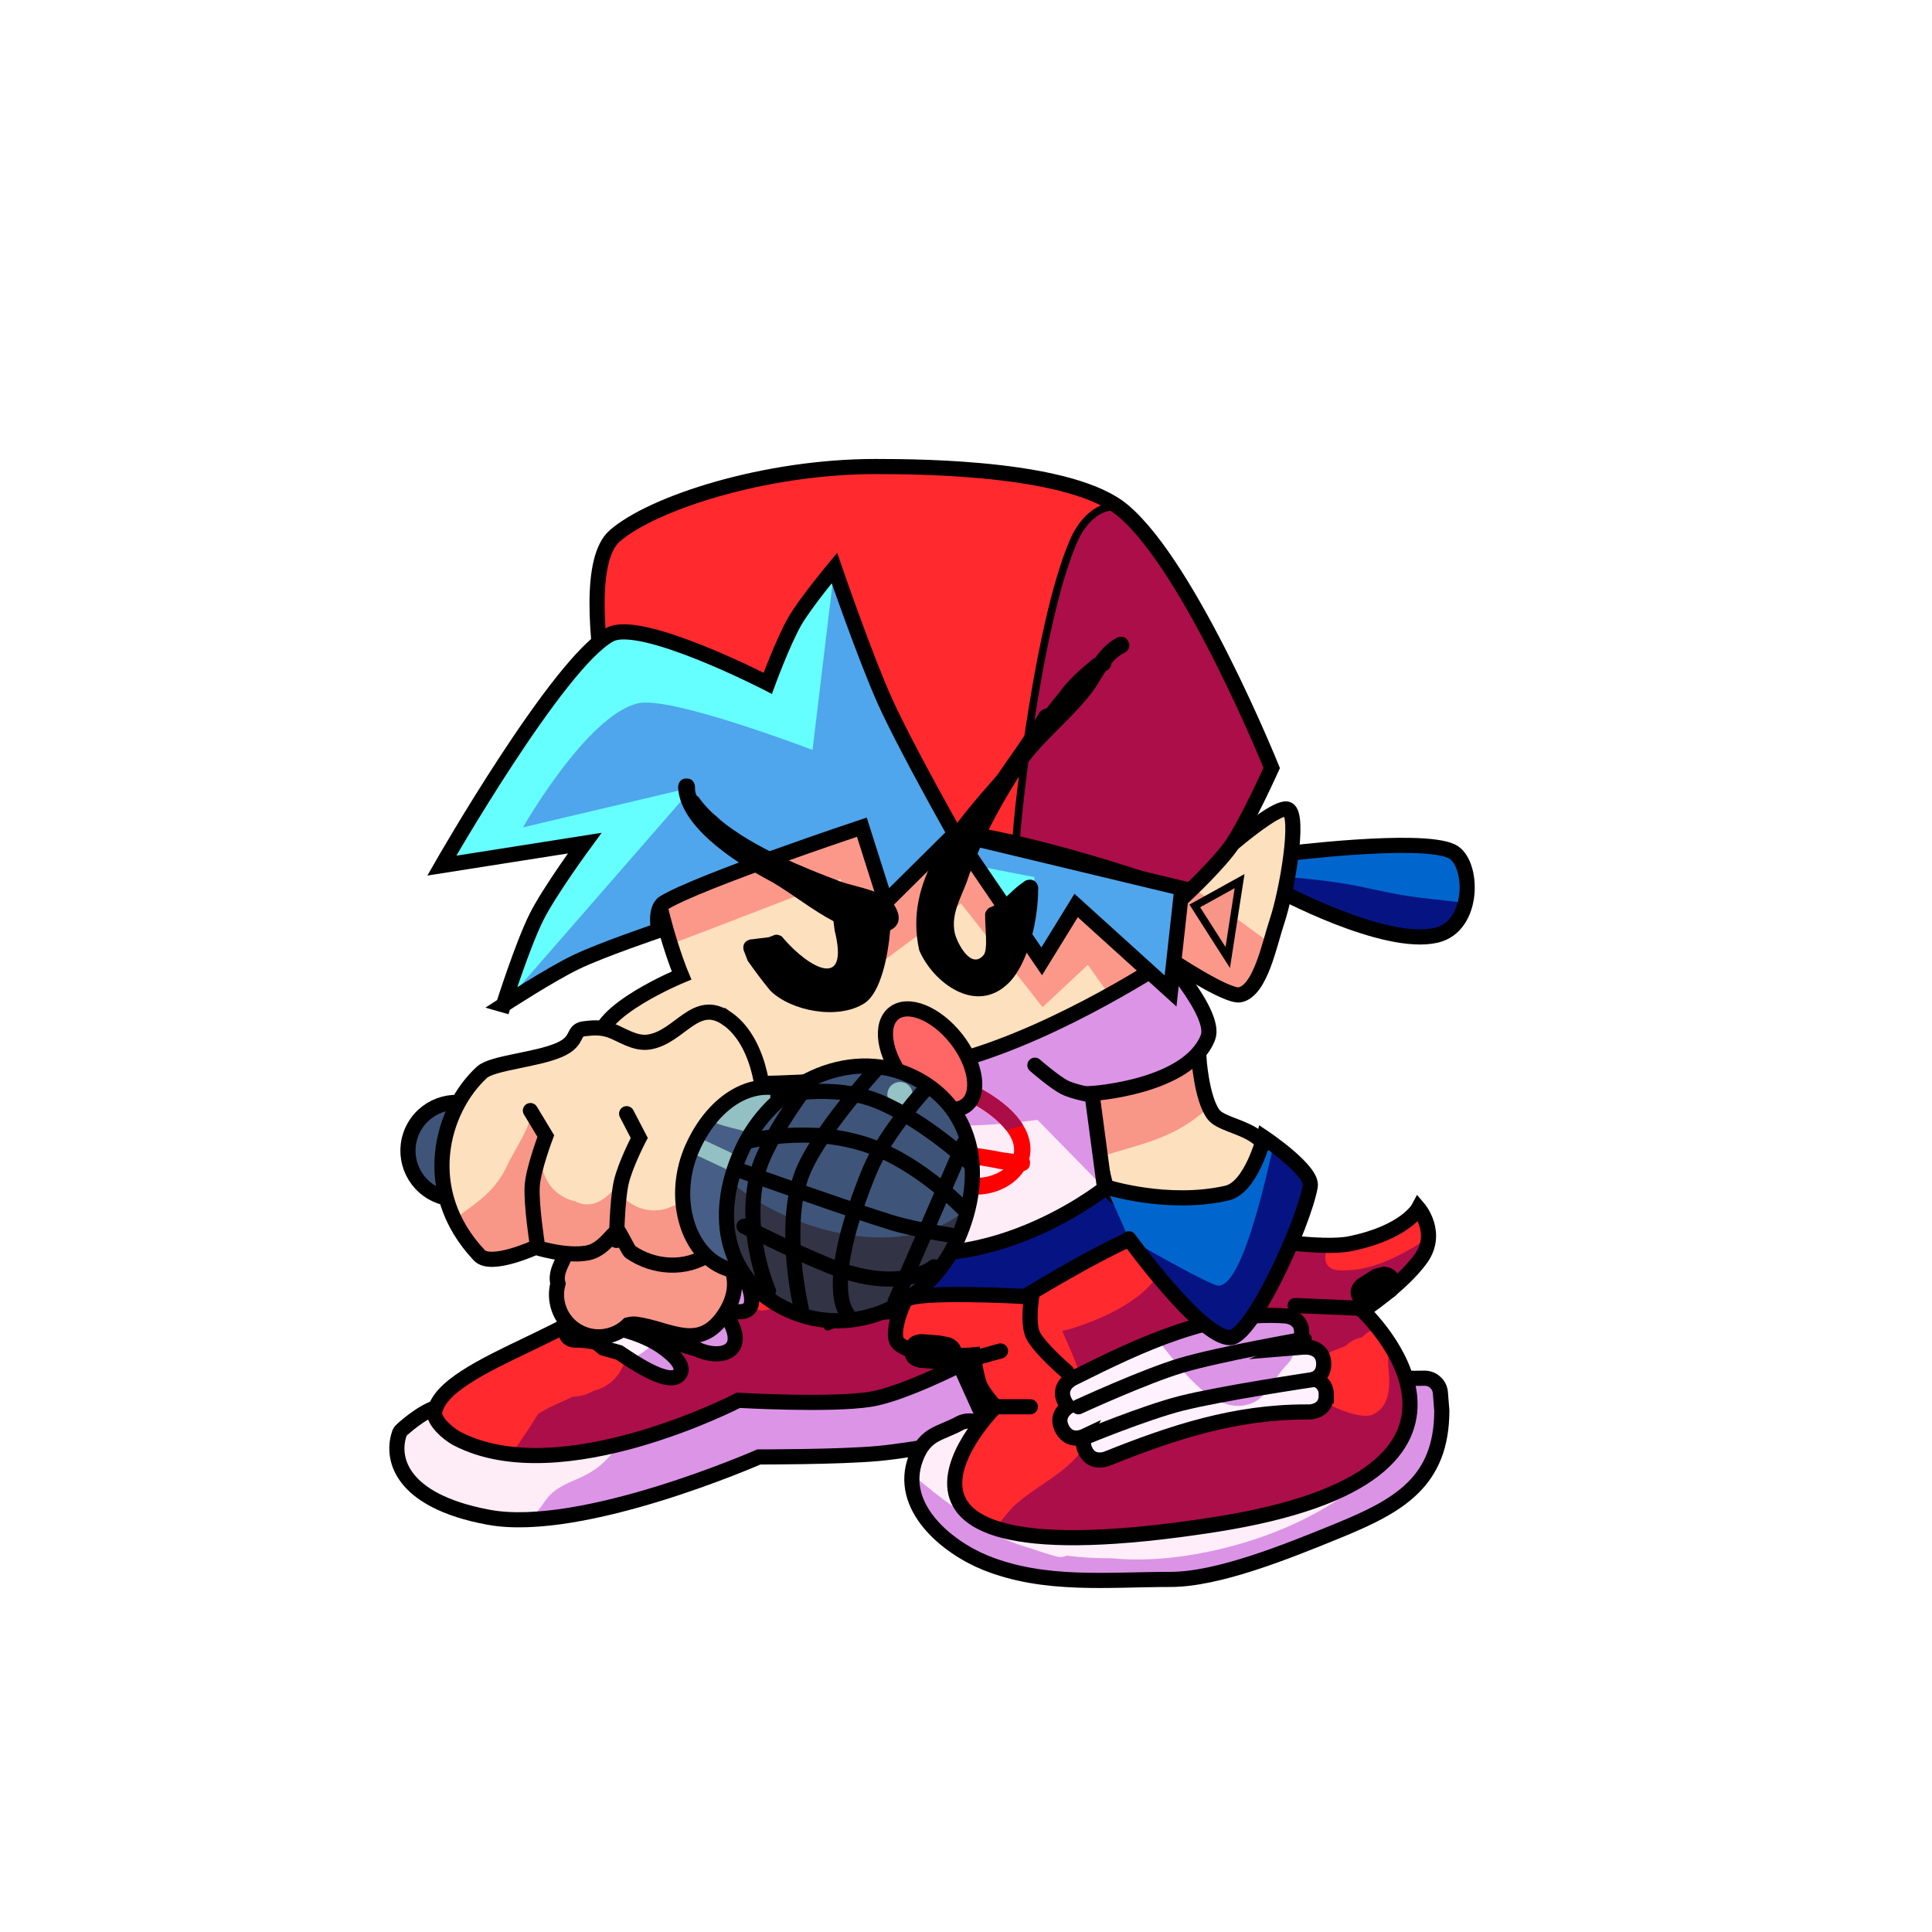 <svg version="1.1" xmlns="http://www.w3.org/2000/svg" xmlns:xlink="http://www.w3.org/1999/xlink" width="127.667" height="127.667" viewBox="0,0,127.667,127.667"><g transform="translate(-176.167,-116.167)"><g data-paper-data="{&quot;isPaintingLayer&quot;:true}" fill-rule="nonzero" stroke-linejoin="miter" stroke-miterlimit="10" stroke-dasharray="" stroke-dashoffset="0" style="mix-blend-mode: normal"><g stroke="#000000" stroke-width="1" stroke-linecap="butt"><path d="M227.203,183.543c0.469,-1.21 1.922,-4.106 3.188,-4.673c3.609,-1.619 4.768,2.164 5.019,4.705c-0.022,2.369 -1.293,6.089 -3.667,8.724c-1.637,1.817 -4.067,2.904 -5.572,3.556c-0.514,0.222 -2.097,0.012 -4.135,-3.272c-1.905,-3.071 -3.029,-7.614 -1.864,-8.337c1.003,-0.623 6.703,0.147 6.703,0.147z" fill="#dc94e7"/><path d="M223.32,187.876c0.055,0.041 0.085,0.073 0.085,0.073l0.665,0.782c0.295,0.819 0.266,1.556 0.274,2.273c0.009,0.883 -0.032,1.735 -0.612,2.662c-4.059,5.299 -15.011,6.882 -14.913,-2.28c0.06,-3.822 3.64,-4.962 7.381,-4.99c2.549,-0.019 5.173,0.369 6.805,1.203c0,0 0.182,0.094 0.316,0.278z" fill="#f89688"/></g><g><g stroke="#000000" stroke-linecap="round"><path d="M217.393,198.106c0,0 2.774,-5.44 4.139,-6.216c0.728,-0.414 3.427,1.915 3.427,1.915c0,0 4.753,-4.061 11.079,-4.084c8.095,-0.03 19.346,2.252 19.346,2.252l2.867,11.628c0,0 -16.008,1.206 -22.801,0.292c-6.826,-0.918 -18.057,-5.787 -18.057,-5.787z" fill="#0065cc" stroke-width="0"/><path d="M224.959,193.805c0,0 4.753,-4.061 11.079,-4.084c8.095,-0.03 19.346,2.252 19.346,2.252l2.867,11.628c0,0 -16.008,1.206 -22.801,0.292c-2.421,-0.326 -5.396,-1.148 -8.228,-2.075c-0.189,-2.715 -0.971,-5.452 -1.845,-7.138c-0.122,-0.234 -0.273,-0.542 -0.449,-0.903c0.02,0.017 0.031,0.027 0.031,0.027z" fill="#061382" stroke-width="0"/><path d="M232.047,200.893l-2.708,-2.549" fill="none" stroke-width="1"/><path d="M217.393,198.106c0,0 2.774,-5.44 4.139,-6.216c0.728,-0.414 3.427,1.915 3.427,1.915c0,0 4.753,-4.061 11.079,-4.084c8.095,-0.03 19.346,2.252 19.346,2.252l2.867,11.628c0,0 -16.008,1.206 -22.801,0.292c-6.826,-0.918 -18.057,-5.787 -18.057,-5.787z" fill="none" stroke-width="1"/></g><g stroke="#000000" stroke-linecap="round"><path d="M249.251,194.601l-1.513,-6.212l7.646,-2.389c0,0 0.171,2.775 0.983,3.827c0.405,0.526 1.705,0.758 2.561,1.285c1.007,0.621 1.553,1.498 1.553,1.498c0,0 -0.288,4.427 -4.955,4.656c-3.931,0.193 -6.275,-2.665 -6.275,-2.665z" fill="#fde0be" stroke-width="0"/><path d="M247.738,188.389l7.646,-2.389c0,0 0.128,2.069 0.685,3.312c-2.323,2.124 -4.278,2.372 -7.344,3.338z" fill="#f89688" stroke-width="0"/><path d="M249.251,194.601l-1.513,-6.212l7.646,-2.389c0,0 0.171,2.775 0.983,3.827c0.405,0.526 1.705,0.758 2.561,1.285c1.007,0.621 1.553,1.498 1.553,1.498c0,0 -0.288,4.427 -4.955,4.656c-3.931,0.193 -6.275,-2.665 -6.275,-2.665z" fill="none" stroke-width="1"/></g><g><path d="M229.23,185.918c0,0 -2.693,-5.633 1.162,-10.767c1.419,-1.889 3.846,-4.314 7.448,-5.504c15.784,-5.215 14.805,9.162 14.805,9.162c0,0 3.971,4.304 3.342,5.915c-1.288,3.299 -7.663,3.702 -7.663,3.702l0.836,6.272c0,0 -9.087,7.274 -17.772,2.911c-9.964,-5.005 -2.159,-11.692 -2.159,-11.692z" fill="#feecf7" stroke="#000000" stroke-width="0" stroke-linecap="round"/><path d="M229.23,185.918c0,0 -2.693,-5.633 1.162,-10.767c1.419,-1.889 3.846,-4.314 7.448,-5.504c15.784,-5.215 14.805,9.162 14.805,9.162c0,0 3.971,4.304 3.342,5.915c-1.288,3.299 -7.663,3.702 -7.663,3.702l0.836,6.272l-4.436,-4.529c0,0 -6.041,0.872 -8.082,-0.027c-2.86,-1.26 -7.413,-4.225 -7.413,-4.225z" fill="#dc94e7" stroke="#000000" stroke-width="0" stroke-linecap="round"/><path d="M229.23,185.918c0,0 -2.693,-5.633 1.162,-10.767c1.419,-1.889 3.846,-4.314 7.448,-5.504c15.784,-5.215 14.805,9.162 14.805,9.162c0,0 3.971,4.304 3.342,5.915c-1.288,3.299 -7.663,3.702 -7.663,3.702l0.836,6.272c0,0 -9.087,7.274 -17.772,2.911c-9.964,-5.005 -2.159,-11.692 -2.159,-11.692z" fill="none" stroke="#000000" stroke-width="1" stroke-linecap="round"/><path d="M244.233,193.008c0,0.368 -0.243,0.493 -0.409,0.536c-0.713,1.082 -2.203,1.739 -3.732,1.529c-3.948,-0.575 -8.746,-2.121 -8.842,-7.003c0,0 0,-0.219 0.138,-0.383c-0.223,-0.39 0.151,-0.69 0.151,-0.69l0.352,-0.277c1.722,-1.639 4.191,-0.245 6.184,0.252c1.863,0.466 4.313,1.632 5.489,3.234c0.662,0.902 0.812,1.783 0.616,2.542c0.032,0.069 0.052,0.155 0.052,0.26zM242.142,193.398c-1.691,-0.376 -4.834,-0.613 -6.248,-1.509c-0.932,-0.591 -1.717,-1.268 -2.583,-1.862c0.114,0.139 0.227,0.292 0.333,0.471c1.742,2.95 3.298,3.007 6.606,3.472c0.786,0.118 1.638,-0.09 2.22,-0.525c-0.109,-0.016 -0.219,-0.031 -0.328,-0.047zM236.484,190.942c1.272,0.835 4.292,1.01 5.858,1.358c0.272,0.039 0.544,0.077 0.815,0.116c0.084,-0.451 -0.044,-0.975 -0.486,-1.544c-1.079,-1.39 -3.202,-2.403 -4.865,-2.819c-1.379,-0.346 -4.006,-1.753 -5.125,-0.545l-0.374,0.303c0.06,0.132 0.06,0.258 0.06,0.258c-0.001,0.044 -0.002,0.086 -0.001,0.127c1.55,0.739 2.69,1.807 4.119,2.745z" fill="#ff0000" stroke="none" stroke-width="0.5" stroke-linecap="butt"/><path d="M231.54,186.998l0.352,-0.277c1.722,-1.639 4.191,-0.245 6.184,0.252c1.863,0.466 4.313,1.632 5.489,3.234c0.079,0.108 0.151,0.216 0.216,0.323c-0.358,0.109 -0.734,0.225 -1.113,0.34c-1.08,-1.389 -3.2,-2.4 -4.863,-2.816c-1.379,-0.346 -4.006,-1.753 -5.125,-0.545l-0.374,0.303c0.06,0.132 0.06,0.258 0.06,0.258c-0.001,0.022 -0.001,0.044 -0.001,0.065c-0.122,-0.038 -0.245,-0.075 -0.368,-0.11c-0.225,-0.175 -0.45,-0.35 -0.674,-0.524c-0.043,-0.296 0.217,-0.504 0.217,-0.504z" fill="#ab0d46" stroke="none" stroke-width="0.5" stroke-linecap="butt"/><path d="M248.375,188.548c0,0 -1.295,-0.231 -1.881,-0.537c-0.675,-0.352 -1.942,-1.455 -1.942,-1.455" fill="none" stroke="#000000" stroke-width="1" stroke-linecap="round"/></g><g><path d="M239.455,206.07l2.23,4.938c0,0 -4.898,0.964 -7.478,1.205c-2.543,0.237 -7.893,0.229 -7.893,0.229c0,0 -11.675,5.13 -17.852,3.987c-5.95,-1.101 -6.495,-4.009 -5.868,-5.635c0.049,-0.127 1.1,-1.134 2.458,-1.48c2.204,-0.563 5.477,-0.557 8.525,-0.956c10.898,-1.428 25.878,-2.287 25.878,-2.287z" fill="#feecf7" stroke="#000000" stroke-width="0" stroke-linecap="round"/><path d="M239.455,206.07l2.23,4.938c0,0 -4.898,0.964 -7.478,1.205c-2.543,0.237 -7.893,0.229 -7.893,0.229c0,0 -8.812,3.872 -15.175,4.138c0.376,-0.332 0.708,-0.719 0.982,-1.133c0.88,-1.349 2.224,-1.324 3.474,-2.263c1.22,-0.917 1.561,-1.805 2.318,-2.961c0.594,-0.906 2.205,-1.892 3.812,-2.778c8.987,-0.873 17.731,-1.374 17.731,-1.374z" fill="#dc94e7" stroke="#000000" stroke-width="0" stroke-linecap="butt"/><path d="M239.455,206.07l2.23,4.938c0,0 -4.898,0.964 -7.478,1.205c-2.543,0.237 -7.893,0.229 -7.893,0.229c0,0 -11.675,5.13 -17.852,3.987c-5.95,-1.101 -6.495,-4.009 -5.868,-5.635c0.04,-0.104 1.448,-1.355 2.42,-1.621c2.126,-0.582 5.183,-0.373 8.563,-0.816c10.898,-1.428 25.878,-2.287 25.878,-2.287z" fill="none" stroke="#000000" stroke-width="1" stroke-linecap="round"/><path d="M230.455,199.619c0,0 3.109,1.762 4.571,2.852c1.558,1.162 4.508,3.918 4.508,3.918c0,0 -3.764,1.913 -5.854,2.244c-2.639,0.418 -8.721,0.066 -8.721,0.066c0,0 -11.721,6.078 -18.558,2.549c-0.707,-0.365 -1.594,-1.228 -1.514,-1.752c0.254,-1.654 3.137,-3.049 6.222,-4.521c2.198,-1.048 4.929,-2.488 4.929,-2.488c0,0 -3.219,-2.342 -1.099,-5.334c0.417,-0.589 1.642,-0.508 3.192,-0.68c1.622,-0.179 3.562,-0.596 3.562,-0.596l6.451,4.779z" fill="#ff292e" stroke="#000000" stroke-width="0" stroke-linecap="round"/><path d="M235.026,202.471c1.558,1.162 4.508,3.918 4.508,3.918c0,0 -3.764,1.913 -5.854,2.244c-2.639,0.418 -8.721,0.066 -8.721,0.066c0,0 -8.312,4.31 -15.02,3.564c0.737,-0.988 1.469,-2.133 1.792,-2.671c0.768,-0.478 1.545,-0.784 2.303,-1.133c0.494,-0.011 0.956,-0.152 1.355,-0.388c1.239,-0.284 2.163,-1.393 2.163,-2.717c0,-1.023 -0.551,-1.917 -1.373,-2.402c-0.088,-0.155 -0.186,-0.283 -0.29,-0.386c0.097,-0.051 0.15,-0.079 0.15,-0.079c0,0 -1.528,-1.112 -1.785,-2.782c3.281,0.062 7.36,-0.229 7.36,-3.032c0,-0.282 -0.024,-0.536 -0.069,-0.765c0.096,-0.02 0.149,-0.031 0.149,-0.031l6.316,4.678c-0.252,0.119 -0.572,0.239 -0.968,0.392c-0.232,0.055 -0.47,0.111 -0.71,0.176c0,0 -0.807,0.22 -0.587,1.027c0.22,0.807 1.027,0.587 1.027,0.587c0.061,-0.017 0.121,-0.033 0.181,-0.049c0.215,0.008 0.387,-0.061 0.387,-0.061c0.127,-0.051 0.25,-0.102 0.369,-0.152c0.696,-0.206 1.301,-0.431 1.801,-0.783c0.13,0.085 0.305,0.137 0.542,0.115c0.833,-0.076 0.757,-0.909 0.757,-0.909c-0.026,-0.289 -0.055,-0.567 -0.092,-0.839c0.029,-0.078 0.056,-0.158 0.082,-0.242c0.85,0.491 3.061,1.786 4.226,2.654z" fill="#ac0e49" stroke="#000000" stroke-width="0" stroke-linecap="round"/><path d="M230.455,199.619c0,0 3.109,1.762 4.571,2.852c1.558,1.162 4.508,3.918 4.508,3.918c0,0 -3.764,1.913 -5.854,2.244c-2.639,0.418 -8.721,0.066 -8.721,0.066c0,0 -11.721,6.078 -18.558,2.549c-0.707,-0.365 -1.594,-1.228 -1.514,-1.752c0.254,-1.654 3.137,-3.049 6.222,-4.521c2.198,-1.048 4.929,-2.488 4.929,-2.488c0,0 -3.219,-2.342 -1.099,-5.334c0.417,-0.589 1.642,-0.508 3.192,-0.68c1.622,-0.179 3.562,-0.596 3.562,-0.596l6.451,4.779z" fill="none" stroke="#000000" stroke-width="1" stroke-linecap="round"/><path d="M226.95,201.291l0.956,-0.558" fill="none" stroke="#000000" stroke-width="1" stroke-linecap="round"/><path d="M230.853,203.84c0,0 1.019,-0.419 1.744,-0.533c0.609,-0.096 3.115,-0.264 3.115,-0.264" fill="none" stroke="#000000" stroke-width="0.5" stroke-linecap="round"/><path d="M215.56,204.867c-0.448,-0.095 -0.921,-0.151 -1.433,-0.15c0,0 -0.558,0 -0.558,-0.558c0,-0.558 0.558,-0.558 0.558,-0.558c1.922,0.004 4.457,0.531 5.988,1.704c0.34,0.261 1.413,1.077 0.945,1.682c-0.669,0.864 -3.27,-0.972 -3.982,-1.446c-0.345,-0.094 -0.69,-0.19 -1.034,-0.289l-0.48,-0.381c0,0 -0.002,-0.002 -0.005,-0.005z" fill="#fff1fd" stroke="none" stroke-width="0.5" stroke-linecap="butt"/><path d="M216.407,203.162c-0.357,-0.428 0.071,-0.785 0.071,-0.785c1.759,-1.418 6.995,-0.932 8.031,1.309c0.902,1.951 -0.908,2.299 -2.301,1.63c-1.772,-0.498 -3.437,-1.088 -5.178,-1.632l-0.075,-0.123l-0.036,0.037l-0.246,-0.246c-0.088,-0.028 -0.179,-0.085 -0.266,-0.19z" fill="#fff1fd" stroke="none" stroke-width="0.5" stroke-linecap="butt"/><path d="M218.125,201.126c-0.001,-0.001 -0.001,-0.002 -0.002,-0.003c-0.309,-0.464 0.155,-0.773 0.155,-0.773c1.426,-0.885 6.776,-1.179 7.421,0.936c0.857,2.813 -2.461,1.081 -3.417,0.523c-1.028,-0.247 -1.916,-0.278 -2.978,-0.278h-0.637c0,0 -0.45,0 -0.541,-0.404z" fill="#dc94e7" stroke="none" stroke-width="0.5" stroke-linecap="butt"/><path d="M220.116,205.305c0.34,0.261 1.413,1.077 0.945,1.682c-0.518,0.67 -2.197,-0.282 -3.258,-0.966c0.616,-0.3 1.16,-0.683 1.647,-1.154c0.237,0.134 0.461,0.28 0.666,0.437z" fill="#dc94e7" stroke="none" stroke-width="0.5" stroke-linecap="butt"/><path d="M224.509,203.686c0.902,1.951 -0.908,2.299 -2.301,1.63c-0.838,-0.235 -1.653,-0.492 -2.462,-0.754c0.67,-0.736 1.225,-1.658 1.708,-2.782c1.388,0.303 2.61,0.942 3.056,1.906z" fill="#dc94e7" stroke="none" stroke-width="0.5" stroke-linecap="butt"/><path d="M215.56,204.867c-0.448,-0.095 -0.921,-0.151 -1.433,-0.15c0,0 -0.558,0 -0.558,-0.558c0,-0.558 0.558,-0.558 0.558,-0.558c1.922,0.004 4.457,0.531 5.988,1.704c0.34,0.261 1.413,1.077 0.945,1.682c-0.669,0.864 -3.27,-0.972 -3.982,-1.446c-0.345,-0.094 -0.69,-0.19 -1.034,-0.289l-0.48,-0.381c0,0 -0.002,-0.002 -0.005,-0.005z" fill="none" stroke="#000000" stroke-width="1" stroke-linecap="butt"/><path d="M216.407,203.162c-0.357,-0.428 0.071,-0.785 0.071,-0.785c1.759,-1.418 6.995,-0.932 8.031,1.309c0.902,1.951 -0.908,2.299 -2.301,1.63c-1.772,-0.498 -3.437,-1.088 -5.178,-1.632l-0.075,-0.123l-0.036,0.037l-0.246,-0.246c-0.088,-0.028 -0.179,-0.085 -0.266,-0.19z" fill="none" stroke="#000000" stroke-width="1" stroke-linecap="butt"/><path d="M218.125,201.126c-0.001,-0.001 -0.001,-0.002 -0.002,-0.003c-0.309,-0.464 0.155,-0.773 0.155,-0.773c1.426,-0.885 6.776,-1.179 7.421,0.936c0.857,2.813 -2.461,1.081 -3.417,0.523c-1.028,-0.247 -1.916,-0.278 -2.978,-0.278h-0.637c0,0 -0.45,0 -0.541,-0.404z" fill="none" stroke="#000000" stroke-width="1" stroke-linecap="butt"/></g><g><path d="M246.655,209.642c7.944,0 15.622,-2.39 23.553,-2.402c0.379,-0.018 0.633,0.109 0.804,0.278c0.184,0.156 0.331,0.4 0.344,0.78l0.087,1.086c-0.011,4.693 -2.811,6.278 -6.846,7.929c-3.463,1.417 -7.95,3.222 -11.08,3.222c-4.13,0 -8.333,0.478 -12.243,-1.106c-2.507,-1.016 -5.804,-3.678 -4.593,-6.892c0.632,-1.678 1.619,-1.614 2.927,-2.333c0,0 0.717,-0.386 1.255,0.114c1.999,-0.588 3.691,-0.676 5.792,-0.676z" fill="#ffeef9" stroke="none" stroke-width="0.5" stroke-linecap="butt"/><path d="M270.208,207.24c0.379,-0.018 0.633,0.109 0.804,0.278c0.184,0.156 0.331,0.4 0.344,0.78l0.087,1.086c-0.011,4.693 -2.811,6.278 -6.846,7.929c-3.463,1.417 -7.95,3.222 -11.08,3.222c-4.13,0 -8.333,0.478 -12.243,-1.106c-2.23,-0.903 -5.084,-3.108 -4.837,-5.846c0.932,0.792 1.839,1.522 2.772,2.185c1.543,1.293 3.192,2.196 5.153,2.74c0.524,0.189 1.071,0.362 1.644,0.519c0,0 0.342,0.093 0.642,-0.065c0.942,0.121 1.955,0.18 3.053,0.179c5.8,0.587 14.955,-2.2 18.21,-7.084c0.476,-1.564 0.702,-3.245 0.323,-4.767c0.656,-0.031 1.314,-0.049 1.974,-0.05z" fill="#db93e6" stroke="none" stroke-width="0.5" stroke-linecap="butt"/><path d="M246.655,209.642c7.944,0 15.622,-2.39 23.553,-2.402c0.379,-0.018 0.633,0.109 0.804,0.278c0.184,0.156 0.331,0.4 0.344,0.78l0.087,1.086c-0.011,4.693 -2.811,6.278 -6.846,7.929c-3.463,1.417 -7.95,3.222 -11.08,3.222c-4.13,0 -8.333,0.478 -12.243,-1.106c-2.507,-1.016 -5.804,-3.678 -4.593,-6.892c0.632,-1.678 1.619,-1.613 2.927,-2.333c0,0 0.717,-0.386 1.255,0.114c1.999,-0.588 3.691,-0.676 5.792,-0.676z" fill="none" stroke="#000000" stroke-width="1" stroke-linecap="butt"/><path d="M243.91,201.837c0,0 6.39,-3.966 9.193,-4.657c4.093,-1.01 5.989,0.798 5.989,0.798c0,0 4.395,0.754 6.268,0.377c3.679,-0.74 4.54,-2.349 4.54,-2.349c0,0 1.403,1.64 0.131,3.37c-1.292,1.757 -3.819,3.406 -3.819,3.406c0,0 11.583,10.812 -9.823,14.138c-26.362,4.096 -14.451,-7.791 -14.451,-7.791c0,0 -0.784,-0.865 -1.017,-1.414c-0.252,-0.592 -0.441,-2.017 -0.441,-2.017c0,0 -3.602,0.348 -4.921,-0.733c-0.629,-0.516 0.256,-2.682 0.439,-2.888c0.575,-0.647 7.912,-0.238 7.912,-0.238z" fill="#ff292e" stroke="#000000" stroke-width="0" stroke-linecap="round"/><path d="M253.103,197.179c4.093,-1.01 5.989,0.798 5.989,0.798c0,0 3.184,0.546 5.286,0.476c-0.25,0.054 -0.583,0.222 -0.63,0.735c-0.076,0.833 0.757,0.909 0.757,0.909c2.194,0.176 4.234,-0.946 6.054,-2.13c-0.025,0.439 -0.171,0.92 -0.529,1.408c-1.292,1.757 -3.819,3.406 -3.819,3.406c0,0 0.61,0.569 1.291,1.486c-0.566,-0.477 -1.11,0.067 -1.11,0.067c-0.076,0.078 -0.161,0.151 -0.252,0.218c-0.397,0.061 -0.754,0.266 -1.051,0.552c-1.312,0.539 -2.833,0.919 -2.511,2.539c0.208,1.045 3.345,2.415 4.276,2.008c1.26,-0.551 1.167,-2.104 1.052,-3.183c-0.045,-0.42 0.094,-0.97 -0.115,-1.305c0.048,-0.134 0.07,-0.297 0.014,-0.472c2.218,3.259 4.36,9.776 -11.416,12.227c-7.594,1.18 -12.012,1.034 -14.454,0.227c0.361,-0.461 0.732,-0.912 1.126,-1.355c1.323,-1.324 3.785,-2.356 4.673,-3.949c1.12,-2.011 -0.159,-5.006 -1.375,-7.712c3.664,-0.941 8.703,-3.76 5.693,-6.609c0.386,-0.148 0.741,-0.265 1.052,-0.341z" fill="#ac0e49" stroke="#000000" stroke-width="0" stroke-linecap="butt"/><path d="M243.91,201.837c0,0 6.39,-3.966 9.193,-4.657c4.093,-1.01 5.989,0.798 5.989,0.798c0,0 4.395,0.754 6.268,0.377c3.679,-0.74 4.54,-2.349 4.54,-2.349c0,0 1.403,1.64 0.131,3.37c-1.292,1.757 -3.819,3.406 -3.819,3.406c0,0 11.583,10.812 -9.823,14.138c-26.362,4.096 -14.451,-7.791 -14.451,-7.791c0,0 -0.784,-0.865 -1.017,-1.414c-0.252,-0.592 -0.441,-2.017 -0.441,-2.017c0,0 -3.602,0.348 -4.921,-0.733c-0.629,-0.516 0.256,-2.682 0.439,-2.888c0.575,-0.647 7.912,-0.238 7.912,-0.238z" fill="none" stroke="#000000" stroke-width="1" stroke-linecap="round"/><path d="M244.253,209.127h-2.23" fill="none" stroke="#000000" stroke-width="1" stroke-linecap="round"/><path d="M240.737,205.868l1.544,-0.429" fill="none" stroke="#000000" stroke-width="1" stroke-linecap="round"/><path d="M265.868,202.609l-4.117,-0.172" fill="none" stroke="#000000" stroke-width="1" stroke-linecap="round"/><path d="M239.686,205.829c-0.219,1.093 -1.312,0.875 -1.312,0.875l-0.296,-0.067c-0.372,-0.029 -0.743,-0.057 -1.115,-0.086c0,0 -1.112,-0.086 -1.026,-1.197c0.086,-1.112 1.197,-1.026 1.197,-1.026c0.372,0.029 0.743,0.057 1.115,0.086l0.562,0.104c0,0 1.093,0.219 0.875,1.312z" fill="#000000" stroke="none" stroke-width="0.5" stroke-linecap="butt"/><path d="M268.698,200.979c0,0.725 -0.471,0.979 -0.801,1.067c-0.248,0.158 -0.496,0.316 -0.745,0.474c0,0 -0.941,0.599 -1.539,-0.342c-0.599,-0.941 0.342,-1.539 0.342,-1.539c0.315,-0.2 0.629,-0.4 0.943,-0.6l0.684,-0.174c0,0 1.115,0 1.115,1.115z" fill="#000000" stroke="none" stroke-width="0.5" stroke-linecap="butt"/><path d="M263.809,208.355c0,1.115 -1.115,1.115 -1.115,1.115h-0.172c-4.747,-0.013 -8.89,1.357 -13.224,3.094c0,0 -1.035,0.414 -1.449,-0.621c-0.147,-0.369 -0.111,-0.658 -0.003,-0.879c-0.152,0.072 -1.007,0.428 -1.487,-0.465c-0.456,-0.848 0.213,-1.358 0.405,-1.481c-0.09,-0.088 -0.175,-0.203 -0.249,-0.35c-0.499,-0.997 0.499,-1.496 0.499,-1.496l0.172,-0.086c4.303,-2.144 9.014,-4.427 13.965,-4.06c0,0 1.112,0.086 1.026,1.197c-0.041,0.536 -0.321,0.793 -0.599,0.917c0.229,-0.019 0.458,-0.038 0.689,-0.055l0.257,-0.003c0,0 1.115,0 1.115,1.115c0,0.589 -0.311,0.867 -0.605,0.998c0.328,0.095 0.777,0.353 0.777,1.06z" fill="#fff1fd" stroke="none" stroke-width="0.5" stroke-linecap="butt"/><path d="M246.655,206.811c0,0 -1.832,-1.566 -2.238,-2.438c-0.361,-0.775 -0.078,-2.537 -0.078,-2.537" fill="none" stroke="#000000" stroke-width="1" stroke-linecap="round"/><path d="M261.15,203.126c0,0 0.476,0.037 0.781,0.374c-0.078,0.313 -0.155,0.625 -0.233,0.938c-0.032,0.318 -0.033,0.559 -0.036,0.76c-0.028,0.016 -0.057,0.03 -0.086,0.043c0.028,-0.002 0.057,-0.005 0.085,-0.007c-0.008,0.45 -0.043,0.696 -0.522,1.178c-0.696,0.699 -1.226,2.043 -2.187,2.454c-2.474,1.058 -4.755,-2.273 -6.308,-4.183c2.728,-1.062 5.574,-1.773 8.505,-1.556z" fill="#dc94e7" stroke="#000000" stroke-width="0" stroke-linecap="butt"/><path d="M247.427,209.127c0,0 4.352,-2.004 6.781,-2.729c2.541,-0.759 8.144,-1.731 8.144,-1.731" fill="none" stroke="#000000" stroke-width="1" stroke-linecap="round"/><path d="M247.77,211.186c0,0 4.025,-1.669 6.441,-2.283c2.627,-0.668 8.74,-1.577 8.74,-1.577" fill="none" stroke="#000000" stroke-width="1" stroke-linecap="round"/><path d="M263.809,208.355c0,1.115 -1.115,1.115 -1.115,1.115h-0.172c-4.747,-0.013 -8.89,1.357 -13.224,3.094c0,0 -1.035,0.414 -1.449,-0.621c-0.147,-0.369 -0.111,-0.658 -0.003,-0.879c-0.152,0.072 -1.007,0.428 -1.487,-0.465c-0.456,-0.848 0.213,-1.358 0.405,-1.481c-0.09,-0.088 -0.175,-0.203 -0.249,-0.35c-0.499,-0.997 0.499,-1.496 0.499,-1.496l0.172,-0.086c4.303,-2.144 9.014,-4.427 13.965,-4.06c0,0 1.112,0.086 1.026,1.197c-0.041,0.536 -0.321,0.793 -0.599,0.917c0.229,-0.019 0.458,-0.038 0.689,-0.055l0.257,-0.003c0,0 1.115,0 1.115,1.115c0,0.589 -0.311,0.867 -0.605,0.998c0.328,0.095 0.777,0.353 0.777,1.06z" fill="none" stroke="#000000" stroke-width="1" stroke-linecap="butt"/></g><g stroke="#000000" stroke-linecap="round"><path d="M249.251,194.601c0,0 4.067,1.305 7.997,0.405c1.605,-0.368 2.437,-3.671 2.437,-3.671c0,0 3.251,2.175 3.064,3.223c-0.449,2.513 -3.854,9.962 -5.294,9.998c-1.928,0.048 -6.69,-6.531 -6.69,-6.531z" fill="#0066cd" stroke-width="0"/><path d="M262.748,194.559c-0.449,2.513 -3.854,9.962 -5.294,9.998c-1.928,0.048 -6.69,-6.531 -6.69,-6.531c0,0 4.365,2.542 5.741,3.061c1.802,0.68 3.637,-8.637 3.829,-9.289c0.938,0.697 2.547,2.014 2.414,2.76z" fill="#061382" stroke-width="0"/><path d="M249.251,194.601c0,0 4.067,1.305 7.997,0.405c1.605,-0.368 2.437,-3.671 2.437,-3.671c0,0 3.251,2.175 3.064,3.223c-0.449,2.513 -3.854,9.962 -5.294,9.998c-1.928,0.048 -6.69,-6.531 -6.69,-6.531" fill="none" stroke-width="1"/></g></g><g stroke="#000000"><g stroke-linecap="butt"><path d="M260.461,174.888l0.511,-2.286c0,0 9.047,-1.155 11.117,-0.186c1.453,0.681 1.582,4.941 -1.014,5.553c-3.457,0.815 -10.614,-3.081 -10.614,-3.081z" fill="#0066cd" stroke-width="0"/><path d="M260.461,174.888l0.181,-0.811c0,0 2.057,0.127 4.099,0.439c1.578,0.241 2.958,0.642 4.553,0.872c1.897,0.273 3.72,0.392 3.699,0.475c-0.243,0.985 -0.85,1.855 -1.918,2.107c-3.457,0.815 -10.614,-3.081 -10.614,-3.081z" fill="#061483" stroke-width="0"/><path d="M260.461,174.888l0.511,-2.286c0,0 9.047,-1.155 11.117,-0.186c1.453,0.681 1.582,4.941 -1.014,5.553c-3.457,0.815 -10.614,-3.081 -10.614,-3.081z" fill="none" stroke-width="1"/></g><g stroke-linecap="round"><path d="M221.202,180.626c0,0 -10.142,-24.075 12.618,-25.461c23.336,-1.422 20.794,19.419 20.794,19.419c0,0 5.717,-5.409 6.667,-4.932c0.802,0.403 -0.077,5.461 -0.737,7.421c-0.487,1.448 -1.075,4.542 -2.437,4.831c-0.857,0.182 -4.657,-2.362 -4.657,-2.362c0,0 -7.103,4.754 -13.796,6.643c-6.609,1.866 -16.305,1.585 -16.305,1.585c0,0 -7.209,-0.249 -7.579,-2.692c-0.316,-2.082 5.433,-4.451 5.433,-4.451z" fill="#fde0be" stroke-width="0"/><path d="M249.501,181.914c-0.033,0.018 -1.444,-1.992 -1.444,-1.992l-2.997,2.799l-5.392,-6.856l-6.51,4.819l-1.448,-6.437c0,0 -11.231,4.344 -11.241,4.315c-1.85,-5.862 -5.314,-22.259 13.352,-23.397c23.336,-1.422 20.794,19.419 20.794,19.419c0,0 5.534,3.819 5.485,3.985c-0.43,1.457 -1.01,3.127 -1.992,3.336c-0.857,0.182 -4.657,-2.362 -4.657,-2.362c0,0 -1.579,1.057 -3.949,2.372z" fill="#fc988a" stroke-width="0"/><path d="M255.119,176.03l2.96,-1.639l-0.782,5.048z" fill="#f79587" stroke-width="0.5"/><path d="M233.82,155.165c23.336,-1.422 20.794,19.419 20.794,19.419c0,0 5.717,-5.409 6.667,-4.932c0.802,0.403 -0.077,5.461 -0.737,7.421c-0.487,1.448 -1.075,4.542 -2.437,4.831c-0.857,0.182 -4.657,-2.362 -4.657,-2.362c0,0 -7.103,4.754 -13.796,6.643c-6.609,1.866 -16.305,1.585 -16.305,1.585c0,0 -7.209,-0.249 -7.579,-2.692c-0.316,-2.082 5.433,-4.451 5.433,-4.451c0,0 -10.142,-24.075 12.618,-25.461z" fill="none" stroke-width="1"/></g><g stroke-linecap="round"><path d="M260.201,166.913c0,0 -1.603,3.555 -2.602,5.033c-0.863,1.277 -3.046,3.321 -3.046,3.321c0,0 -11.163,-4.213 -18.679,-4.5c-7.677,-0.292 -17.445,1.29 -17.445,1.29c0,0 -5.021,-17.531 -1.634,-20.482c2.466,-2.149 9.863,-4.584 17.249,-4.581c3.366,0.001 12.996,0.106 16.34,2.921c4.482,3.773 9.818,16.997 9.818,16.997z" fill="#ff292e" stroke-width="0"/><path d="M260.201,166.913c0,0 -1.603,3.555 -2.602,5.033c-0.863,1.277 -3.046,3.321 -3.046,3.321c0,0 -5.406,-2.04 -11.226,-3.378c-0.152,-0.035 1.285,-14.245 3.793,-20.001c0.83,-1.906 2.432,-2.673 3.264,-1.973c4.482,3.773 9.818,16.997 9.818,16.997z" fill="#ac0e49" stroke-width="0.5"/><path d="M257.598,171.947c-0.863,1.277 -3.046,3.321 -3.046,3.321c0,0 -11.163,-4.213 -18.679,-4.5c-7.677,-0.292 -17.445,1.29 -17.445,1.29c0,0 -5.021,-17.531 -1.634,-20.482c2.466,-2.149 9.863,-4.584 17.249,-4.581c3.366,0.001 12.996,0.106 16.34,2.921c4.482,3.773 9.818,16.997 9.818,16.997c0,0 -1.603,3.555 -2.602,5.033z" fill="none" stroke-width="1"/></g><g stroke-linecap="round"><path d="M219.686,177.655c0,0 -3.756,1.272 -5.451,2.086c-1.721,0.826 -4.799,2.833 -4.799,2.833c0,0 1.266,-3.987 2.182,-5.812c0.87,-1.734 3.184,-4.88 3.184,-4.88l-9.444,1.486c0,0 7.67,-13.411 11.112,-15.266c2.053,-1.106 10.429,3.218 10.429,3.218c0,0 1.026,-2.785 1.791,-4.109c0.697,-1.205 2.613,-3.51 2.613,-3.51c0,0 2.057,5.972 3.354,8.837c1.351,2.984 4.598,8.724 4.598,8.724l15.01,3.603l-0.748,6.787l-6.24,-5.65l-2.275,3.692l-5.748,-8.432l-4.563,4.523l-1.573,-4.957c0,0 -10.731,3.57 -13.077,4.995c-0.64,0.389 -0.356,1.832 -0.356,1.832z" fill="#4fa6ec" stroke-width="0"/><path d="M221.975,168.182l-12.538,14.391c0,0 1.266,-3.987 2.182,-5.812c0.87,-1.734 3.184,-4.88 3.184,-4.88l-9.444,1.486c0,0 7.67,-13.411 11.112,-15.266c2.053,-1.106 10.429,3.218 10.429,3.218c0,0 1.026,-2.785 1.791,-4.109c0.697,-1.205 2.613,-3.51 2.613,-3.51l-1.444,12.024c0,0 -9.376,-3.595 -11.539,-3.082c-3.394,0.806 -7.594,8.198 -7.594,8.198z" fill="#66ffff" stroke-width="0"/><path d="M244.529,174.127l-0.341,4.37l-3.483,-5.109z" fill="#66ffff" stroke-width="0"/><path d="M209.437,182.574c0,0 1.266,-3.987 2.182,-5.812c0.87,-1.734 3.184,-4.88 3.184,-4.88l-9.444,1.486c0,0 7.67,-13.411 11.112,-15.266c2.053,-1.106 10.429,3.218 10.429,3.218c0,0 1.026,-2.785 1.791,-4.109c0.697,-1.205 2.613,-3.51 2.613,-3.51c0,0 2.057,5.972 3.354,8.837c1.351,2.984 4.598,8.724 4.598,8.724l15.01,3.603l-0.748,6.787l-6.24,-5.65l-2.275,3.692l-5.748,-8.432l-4.563,4.523l-1.573,-4.957c0,0 -10.731,3.57 -13.077,4.995c-0.64,0.389 -0.356,1.832 -0.356,1.832c0,0 -3.756,1.272 -5.451,2.086c-1.695,0.813 -4.799,2.833 -4.799,2.833z" fill="none" stroke-width="1"/></g></g><path d="M176.167,243.833v-127.667h127.667v127.667z" fill="none" stroke="none" stroke-width="NaN" stroke-linecap="butt"/><g stroke-linecap="butt"><path d="M231.319,177.638l-0.076,-0.599c-1.415,-0.741 -2.684,-1.783 -4.042,-2.578c-2.899,-1.534 -6.147,-3.836 -6.224,-6.292c0,0 0,-0.558 0.558,-0.558c0.558,0 0.558,0.558 0.558,0.558c-0.011,0.204 0.026,0.389 0.099,0.56c0.107,0.07 0.169,0.157 0.169,0.157c0.242,0.34 0.533,0.668 0.861,0.983c0.191,0.158 0.379,0.315 0.537,0.478c2.209,1.83 5.614,3.2 7.933,4.066c0.994,0.373 2.976,0.604 3.574,1.573c0.531,0.86 0.267,1.389 -0.277,1.658c-0.131,1.636 -0.612,4.117 -1.692,4.814c-1.741,1.125 -4.855,0.528 -6.227,-0.828c-0.558,-0.674 -0.986,-1.259 -1.493,-1.972l-0.215,-0.561c-0.033,-0.061 -0.058,-0.135 -0.07,-0.227c-0.02,-0.157 0.011,-0.276 0.065,-0.364c0.053,-0.089 0.144,-0.171 0.292,-0.227c0.084,-0.032 0.16,-0.045 0.228,-0.044c0.363,-0.045 0.725,-0.091 1.088,-0.136l0.259,-0.095c0.153,-0.088 0.294,-0.082 0.407,-0.044c0.114,0.025 0.234,0.089 0.319,0.234c1.713,1.97 4.366,3.437 3.368,-0.555z" fill="#000000" stroke="none" stroke-width="0.5"/><path d="M244.849,163.265c0,0 0.171,-0.273 0.46,-0.274c0.279,-0.357 0.558,-0.702 0.835,-1.034c0.644,-0.9 1.397,-1.541 2.24,-2.243l0.157,-0.085c0.385,-0.527 0.823,-1 1.437,-1.324c0,0 0.499,-0.249 0.748,0.249c0.249,0.499 -0.249,0.748 -0.249,0.748c-0.341,0.158 -0.623,0.409 -0.87,0.705c0.004,0.323 -0.319,0.484 -0.319,0.484l-0.053,0.022c-0.326,0.491 -0.611,1.027 -0.943,1.453c-1.34,1.72 -2.851,2.852 -4.133,4.505c-1.71,2.543 -3.249,5.363 -4.11,7.98c-0.408,1.085 -1.04,2.123 -0.797,3.344c0.115,0.579 1.058,2.516 1.918,1.473c0.299,-0.363 0.076,-1.923 0.096,-2.566c-0.026,-0.164 0.032,-0.291 0.104,-0.383c0.059,-0.094 0.153,-0.186 0.302,-0.221l0.307,-0.151c0.72,-0.448 1.149,-1.054 1.833,-1.499c0.073,-0.074 0.179,-0.132 0.332,-0.145c0.103,-0.016 0.23,-0.011 0.349,0.063c0.123,0.067 0.191,0.174 0.228,0.272c0.061,0.13 0.067,0.243 0.044,0.339v0.03c0,1.796 -0.595,4.779 -1.947,6.118c-2.166,2.144 -5.013,-0.054 -5.905,-2.156c-1.046,-4.638 2.246,-8.252 5.145,-11.581c0.92,-1.339 1.879,-2.655 2.793,-4.124z" fill="#000000" stroke="none" stroke-width="0.5"/><path d="M239.348,184.798c1.324,1.675 1.627,3.641 0.677,4.392c-0.95,0.751 -2.794,0.002 -4.118,-1.672c-1.324,-1.675 -1.627,-3.641 -0.677,-4.392c0.95,-0.751 2.794,-0.002 4.118,1.672z" fill="#ff6666" stroke="#000000" stroke-width="1"/></g><g><path d="M203.408,190.891c0.727,-1.607 2.618,-2.321 4.225,-1.594c1.607,0.727 2.321,2.618 1.594,4.225c-0.727,1.607 -2.618,2.321 -4.225,1.594c-1.607,-0.727 -2.321,-2.618 -1.594,-4.225z" fill="#3f5479" stroke="#000000" stroke-width="1" stroke-linecap="butt"/><path d="M224.203,183.467c3.811,2.635 3.094,12.619 -1.123,15.54c-1.623,1.124 -3.738,0.933 -5.261,-0.116c-0.138,-0.095 -0.754,-1.416 -0.823,-1.389c-0.386,0.149 -0.939,1.256 -2.007,1.458c-1.444,0.273 -3.426,-0.373 -3.426,-0.373c0,0 -2.943,1.354 -3.721,0.531c-4.038,-4.273 -2.5,-9.639 0.168,-12.091c0.697,-0.64 3.603,-0.813 5.137,-1.491c1.404,-0.621 0.723,-1.337 1.749,-1.403c0.233,-0.015 1.017,-0.079 1.705,0.172c0.76,0.277 1.46,0.866 2.442,0.719c2.046,-0.308 3.082,-2.991 5.16,-1.555z" fill="#fde0be" stroke="#000000" stroke-width="0" stroke-linecap="butt"/><path d="M213.416,199.286c3.924,-5.234 13.915,-1.314 10.641,3.717c-1.669,2.565 -3.661,0.96 -5.86,0.666c-0.168,-0.022 -0.341,-0.003 -0.519,0.042c-0.797,0.779 -2.021,1.034 -3.098,0.547c-0.198,-0.089 -0.38,-0.199 -0.546,-0.325c-0.892,-0.681 -1.295,-1.847 -0.997,-2.942c-0.17,-0.624 0.149,-1.155 0.384,-1.674z" fill="#f89688" stroke="#000000" stroke-width="1" stroke-linecap="butt"/><path d="M223.08,199.007c-1.623,1.124 -3.738,0.933 -5.261,-0.116c-0.138,-0.095 -0.754,-1.416 -0.823,-1.389c-0.386,0.149 -0.939,1.256 -2.007,1.458c-1.444,0.273 -3.426,-0.373 -3.426,-0.373c0,0 -2.943,1.354 -3.721,0.531c-0.726,-0.769 -1.272,-1.573 -1.663,-2.388c1.496,-1.097 2.724,-1.811 3.543,-3.623c0.272,-0.602 1.223,-2.106 1.382,-2.724c0.607,-0.069 0.509,-0.053 1.134,-0.18c-0.069,0.219 -0.117,0.443 -0.142,0.672c-0.037,0.333 -0.031,0.688 0.011,1.049c-0.458,1.343 0.172,2.84 1.491,3.436c0.185,0.084 0.375,0.146 0.566,0.187c0.723,0.375 1.566,0.281 2.415,-0.626c0.113,-0.098 0.218,-0.206 0.315,-0.324c0.275,0.559 0.739,1.03 1.352,1.307c0.117,0.053 0.236,0.097 0.356,0.133c0.7,0.209 1.435,0.128 2.056,-0.188c1.625,-0.377 3.746,-1.188 5.588,-2.151c-0.557,2.243 -1.63,4.245 -3.166,5.309z" fill="#f89688" stroke="#000000" stroke-width="0" stroke-linecap="butt"/><path d="M211.216,189.554l1.018,1.684c0,0 -0.853,2.245 -0.902,3.352c-0.055,1.241 0.312,3.613 0.312,3.613" fill="none" stroke="#000000" stroke-width="1" stroke-linecap="round"/><path d="M217.575,189.76l0.834,1.601c0,0 -0.938,1.789 -1.198,2.97c-0.267,1.213 -0.307,3.803 -0.307,3.803" fill="none" stroke="#000000" stroke-width="1" stroke-linecap="round"/><path d="M224.203,183.467c3.811,2.635 3.094,12.619 -1.123,15.54c-1.623,1.124 -3.738,0.933 -5.261,-0.116c-0.138,-0.095 -0.754,-1.416 -0.823,-1.389c-0.386,0.149 -0.939,1.256 -2.007,1.458c-1.444,0.273 -3.426,-0.373 -3.426,-0.373c0,0 -2.943,1.354 -3.721,0.531c-4.038,-4.273 -2.5,-9.639 0.168,-12.091c0.697,-0.64 3.603,-0.813 5.137,-1.491c1.404,-0.621 0.723,-1.337 1.749,-1.403c0.242,-0.016 0.878,-0.14 1.608,0.12c0.746,0.265 1.594,0.913 2.538,0.771c2.046,-0.308 3.082,-2.991 5.16,-1.555z" fill="none" stroke="#000000" stroke-width="1" stroke-linecap="butt"/><path d="M221.938,191.983c1.43,-3.163 4.11,-4.705 6.482,-3.633c2.372,1.073 3.136,4.506 1.706,7.669c-1.43,3.163 -3.874,4.923 -6.247,3.851c-2.372,-1.073 -3.371,-4.724 -1.941,-7.886z" fill="#93c0c3" stroke="none" stroke-width="0" stroke-linecap="butt"/><path d="M223.879,199.869c-2.289,-1.035 -3.3,-4.472 -2.082,-7.554c2.755,1.275 5.474,2.63 8.228,3.92c-1.442,3.026 -3.829,4.682 -6.146,3.634z" fill="#475f86" stroke="none" stroke-width="0" stroke-linecap="butt"/><path d="M223.028,190.165c0.728,0.434 1.933,0.59 2.418,0.789c1.077,0.443 3.332,1.69 5.395,2.107c-0.027,0.695 -0.157,1.418 -0.396,2.139c-2.734,-1.282 -5.434,-2.627 -8.17,-3.893c0.229,-0.416 0.481,-0.798 0.752,-1.142z" fill="#475f86" stroke="none" stroke-width="0" stroke-linecap="butt"/><path d="M221.938,191.983c1.43,-3.163 4.11,-4.705 6.482,-3.633c2.372,1.073 3.136,4.506 1.706,7.669c-1.43,3.163 -3.874,4.923 -6.247,3.851c-2.372,-1.073 -3.371,-4.724 -1.941,-7.886z" fill="none" stroke="#000000" stroke-width="1" stroke-linecap="butt"/><path d="M225.168,192.22c2.007,-4.438 7.016,-6.84 11.148,-4.972c4.132,1.868 5.107,6.42 3.1,10.858c-2.007,4.438 -6.983,6.521 -11.115,4.653c-4.132,-1.868 -5.14,-6.101 -3.133,-10.539z" fill="#3f5479" stroke="#000000" stroke-width="0" stroke-linecap="butt"/><path d="M239.417,198.106c-2.007,4.438 -6.983,6.521 -11.115,4.653c-3.507,-1.586 -4.764,-4.876 -3.836,-8.548c0.137,0.15 0.291,0.294 0.465,0.431c3.726,2.95 11.178,5.001 15.224,1.317c-0.168,0.711 -0.414,1.43 -0.738,2.147z" fill="#323344" stroke="#000000" stroke-width="0" stroke-linecap="butt"/><path d="M234.877,188.155c0.19,-0.421 0.686,-0.608 1.107,-0.417c0.421,0.19 0.608,0.686 0.417,1.107c-0.19,0.421 -0.686,0.608 -1.107,0.417c-0.421,-0.19 -0.608,-0.686 -0.417,-1.107z" fill="#95c2c5" stroke="none" stroke-width="0.5" stroke-linecap="butt"/><path d="M225.168,192.22c2.007,-4.438 7.016,-6.84 11.148,-4.972c4.132,1.868 5.107,6.42 3.1,10.858c-2.007,4.438 -6.983,6.521 -11.115,4.653c-4.132,-1.868 -5.14,-6.101 -3.133,-10.539z" fill="none" stroke="#000000" stroke-width="1" stroke-linecap="butt"/><path d="M237.89,199.876c0,0 -2.16,1.856 -6.89,-0.048c-2.607,-1.05 -5.665,-2.63 -5.665,-2.63" fill="none" stroke="#000000" stroke-width="1" stroke-linecap="round"/><path d="M239.358,197.847c0,0 -2.586,-0.381 -4.264,-0.89c-2.66,-0.808 -10.155,-3.488 -10.155,-3.488" fill="none" stroke="#000000" stroke-width="1" stroke-linecap="round"/><path d="M225.54,191.6c0,0 4.134,-1.138 8.137,0.301c3.408,1.225 6.263,4.252 6.263,4.252" fill="none" stroke="#000000" stroke-width="1" stroke-linecap="round"/><path d="M227.569,188.601c0,0 3.62,-0.92 6.707,0.377c3.102,1.303 6.069,4.115 6.069,4.115" fill="none" stroke="#000000" stroke-width="1" stroke-linecap="round"/><path d="M226.949,201.476c0,0 -1.733,-3.878 -0.707,-7.839c0.593,-2.29 3.507,-6.069 3.507,-6.069" fill="none" stroke="#000000" stroke-width="1" stroke-linecap="round"/><path d="M229.115,202.639c0,0 -1.253,-5.236 -0.004,-8.753c0.974,-2.744 4.951,-7.06 4.951,-7.06" fill="none" stroke="#000000" stroke-width="1" stroke-linecap="round"/><path d="M232.147,202.969c0,0 -1.696,-1.743 1.507,-9.493c1.031,-2.495 3.797,-5.485 3.797,-5.485" fill="none" stroke="#000000" stroke-width="1" stroke-linecap="round"/><path d="M235.311,202.197l4.556,-10.483" fill="none" stroke="#000000" stroke-width="1" stroke-linecap="round"/></g></g></g></svg>